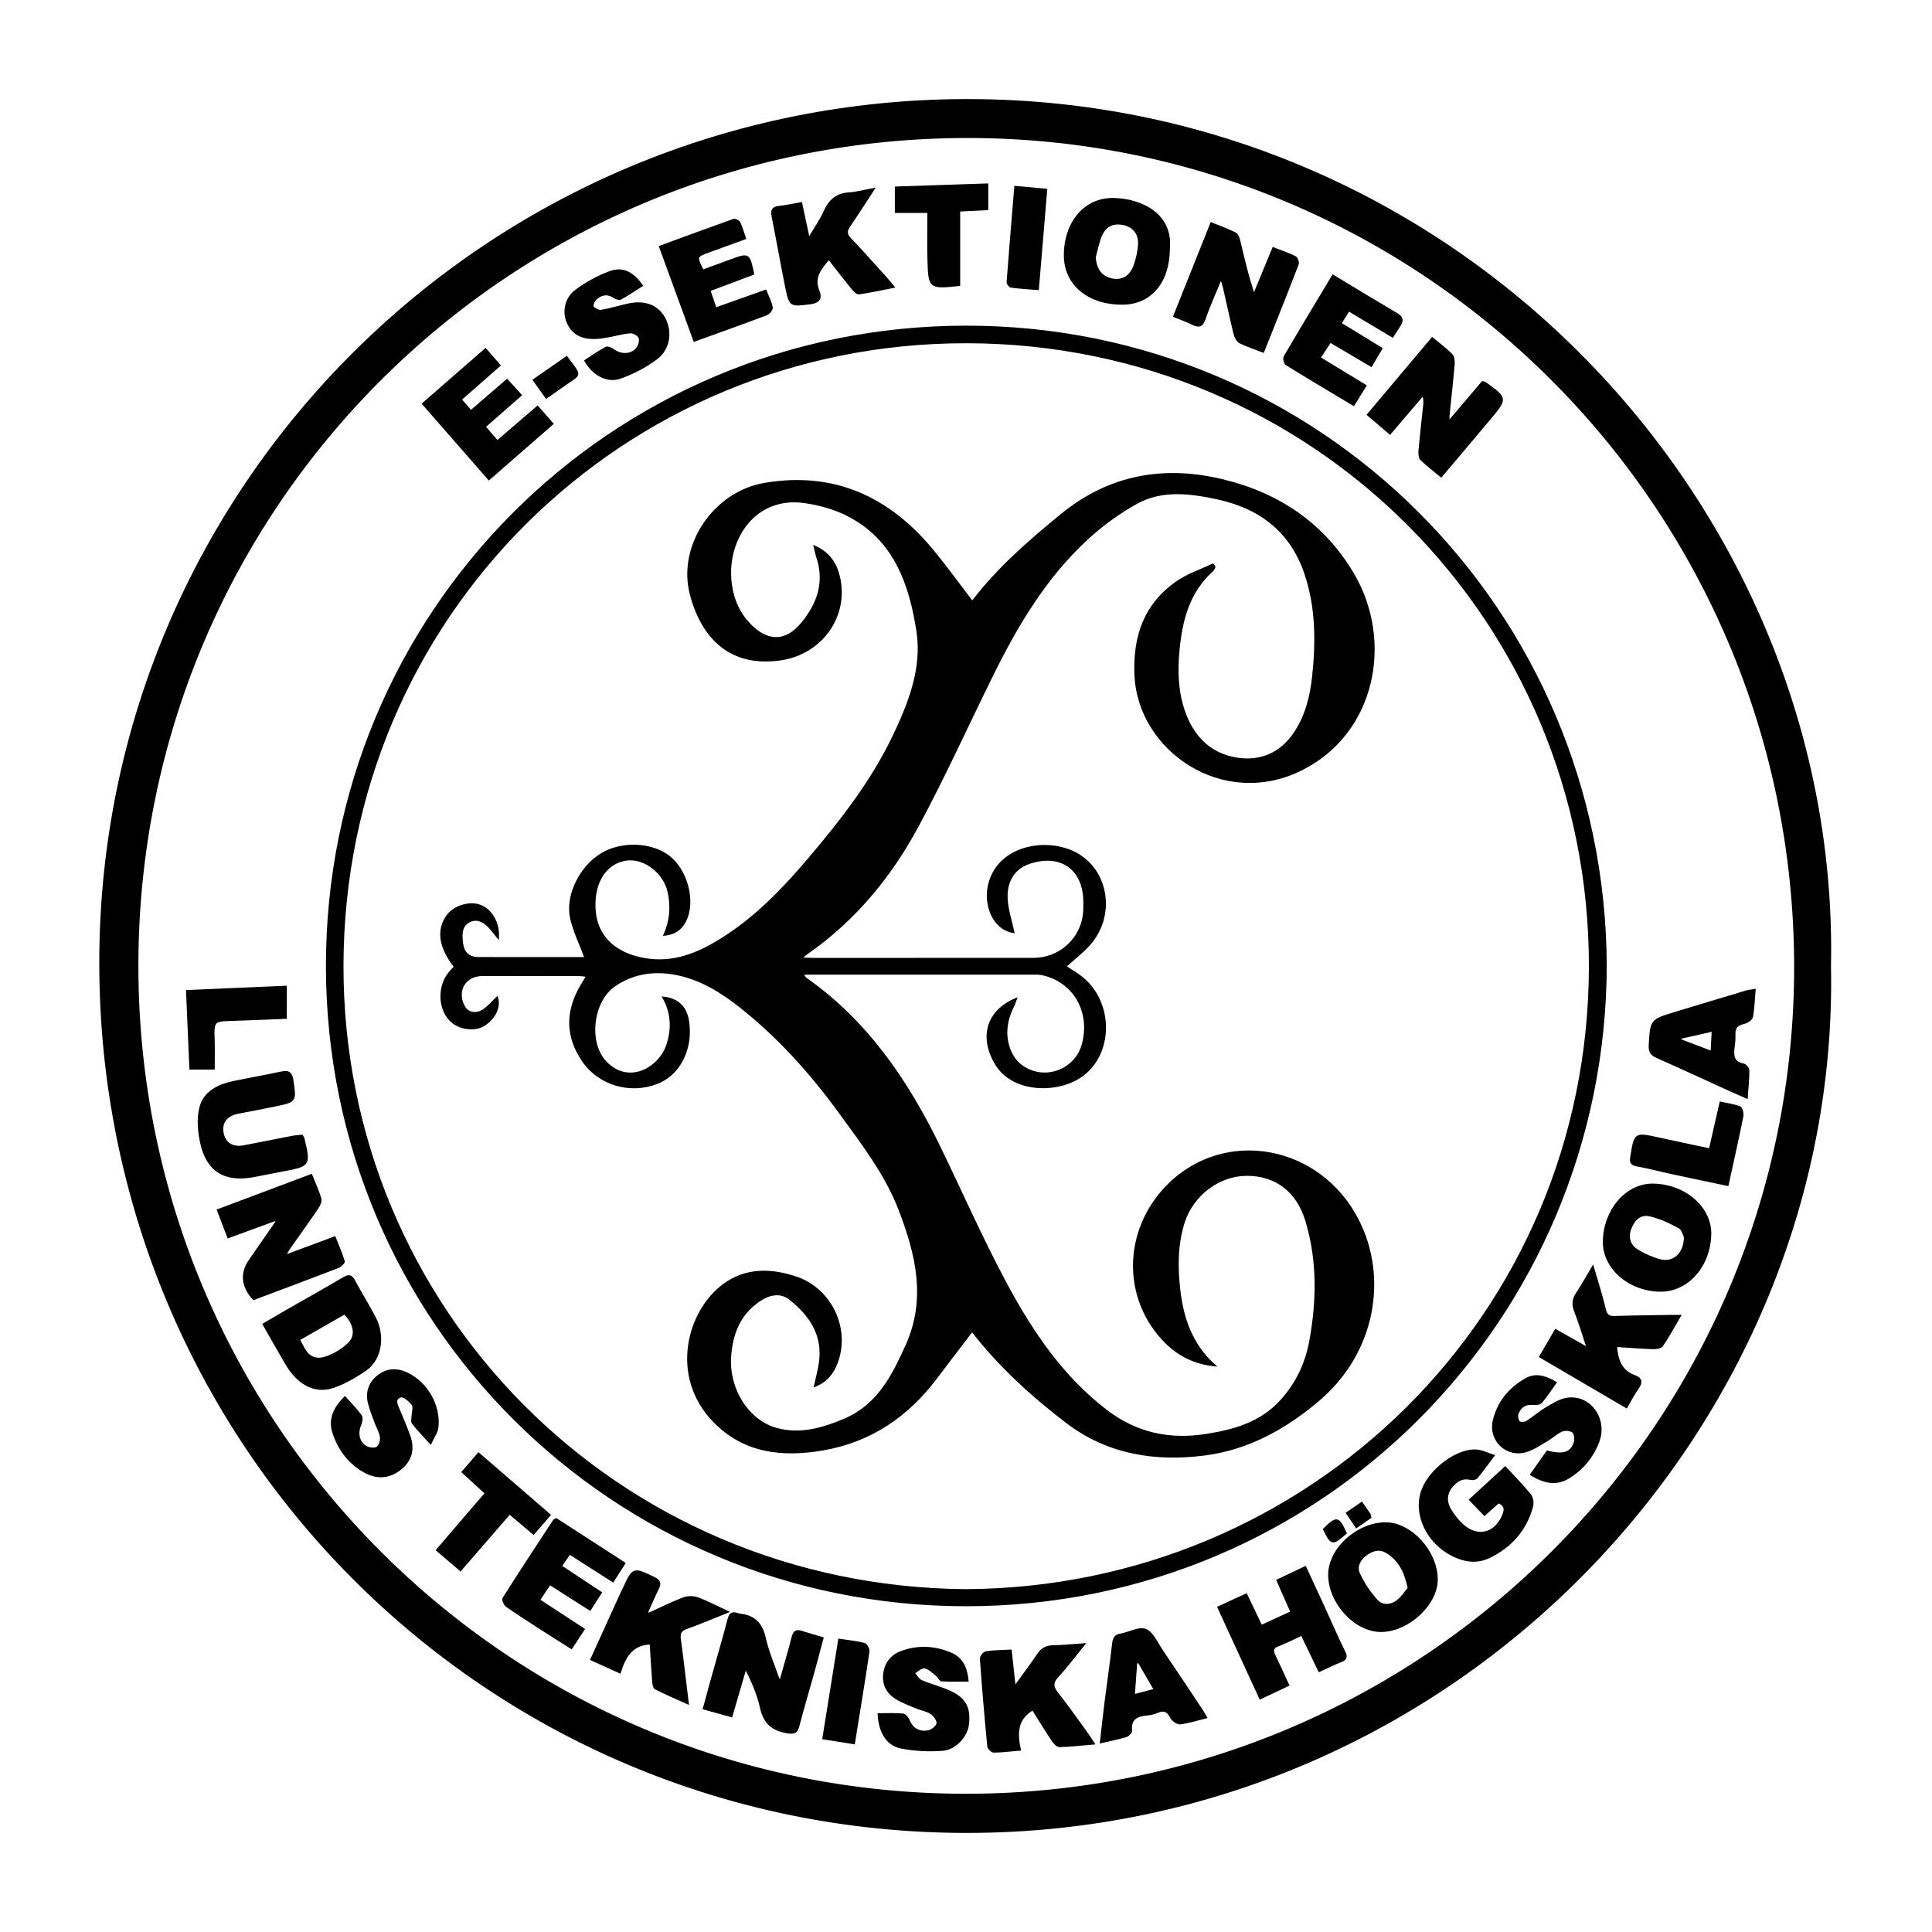 <svg xmlns="http://www.w3.org/2000/svg" fill="none" viewBox="0 0 1000 1000" stroke="currentColor">
  <path d="M947.22,500.14c4.66,237.38-192.83,448.26-447.16,448.08C251.47,948.04,51.77,747.58,51.89,498.1
		C52,251.31,253.42,51.2,501.86,51.78C755.85,52.37,952.01,263.37,947.22,500.14z M500.3,928.95
		c237.17-0.17,429.38-192.58,428.84-429.29C928.61,262.43,736.62,70.55,500.16,70.93C262.63,71.3,71.05,262.92,71.13,500.04
		C71.21,737.28,263.17,929.12,500.3,928.95z" fill="currentColor"/>
  <path d="M831.16,499.78c-0.53,182.84-147.11,331.06-331.12,331.11C317.69,830.93,169.4,684.28,169.2,500.19
		C169,317.83,315.49,169.11,500.15,169.06C683.06,169.02,830.26,316.04,831.16,499.78z M499.9,823.04
		c177.91-0.94,322.78-142.23,323.01-322.82c0.22-178.62-142.51-322.83-322.6-323.06c-178.08-0.23-322.71,142.1-323.02,322.59
		C176.98,677.16,318.9,821.6,499.9,823.04z" fill="currentColor"/>
  <path d="M653.85,182.02c-4.39-1.69-8.36-2.94-12.02-4.78c-1.33-0.67-2.4-2.66-2.79-4.24c-1.96-7.91-3.65-15.9-5.46-23.85
		c-0.28-1.22-0.71-2.41-1.55-5.18c-3.23,7.89-6.19,14.29-8.43,20.92c-1.35,3.99-3.1,4.42-6.51,2.68c-2.79-1.42-5.78-2.43-9.34-3.89
		c6.38-15.98,12.67-31.77,19.19-48.11c4.44,1.81,8.47,3.27,12.3,5.14c1.05,0.51,1.82,2.2,2.13,3.49
		c2.24,9.34,4.33,18.71,7.67,28.43c3.26-7.91,6.53-15.83,9.97-24.16c4.09,1.59,7.85,2.84,11.36,4.58c0.88,0.44,1.71,2.73,1.34,3.7
		C666,151.62,660.06,166.42,653.85,182.02z" fill="currentColor"/>
  <path d="M118.14,640.38c-1.81-4.72-3.5-9.13-5.38-14.02c16.27-6.11,32.05-12.05,48.35-18.17c1.75,4.4,3.6,8.28,4.75,12.35
		c0.39,1.37-0.68,3.46-1.62,4.85c-4.77,7.01-9.74,13.89-14.61,20.83c-0.62,0.88-1.08,1.87-2.18,3.82
		c9.04-3.36,17.05-6.34,25.79-9.59c1.66,4.19,3.44,8.22,4.71,12.41c0.2,0.67-1.72,2.52-2.98,3.01
		c-14.55,5.61-29.16,11.06-43.73,16.54c-5.97-6.56-6.61-13.4-1.92-20.14c4.55-6.55,9.1-13.1,13.63-19.66
		c0.07-0.1-0.03-0.32-0.14-1.26C134.69,634.32,126.72,637.24,118.14,640.38z" fill="currentColor"/>
  <path d="M404.12,869.36c2.07-7.34,4.26-14.64,6.14-22.03c0.71-2.76,1.91-3.59,4.57-2.73c3.44,1.1,6.93,2.06,10.94,3.25
		c-1.77,6.6-3.39,12.82-5.11,19.01c-2.44,8.81-5.1,17.55-7.38,26.4c-0.93,3.63-2.47,3.96-6.02,3.37
		c-7.61-1.28-11.72-5.06-13.41-12.75c-1.54-7.01-4.48-13.71-7.95-20.56c-2.39,8.18-4.78,16.37-7.3,25.01
		c-4.81-1.34-9.22-2.56-14.32-3.98c1.33-4.9,2.55-9.49,3.83-14.05c3-10.72,6.15-21.41,8.97-32.17c0.73-2.78,1.85-3.67,4.48-2.79
		c0.47,0.16,0.96,0.31,1.45,0.36c7.29,0.8,11.19,4.6,12.83,12.01c1.63,7.38,4.75,14.43,7.22,21.63
		C403.43,869.34,403.78,869.35,404.12,869.36z" fill="currentColor"/>
  <path d="M708.01,214.64c11.18-13.28,22.07-26.21,33.31-39.55c3.52,2.92,6.98,5.46,9.96,8.46c1.03,1.04,1.31,3.31,1.17,4.95
		c-0.75,8.78-1.76,17.54-2.65,26.31c-0.08,0.75-0.01,1.51-0.01,3.61c6.43-7.56,12.05-14.18,17.54-20.65
		c0.76,0.21,1.13,0.22,1.38,0.4c11.15,8.01,11.18,8.04,2.37,18.57c-8.21,9.81-16.49,19.56-25.14,29.81
		c-3.67-3.04-7.22-5.69-10.35-8.77c-0.93-0.91-1.02-3.08-0.89-4.61c0.7-7.79,1.61-15.55,2.42-23.33c0.18-1.72,0.26-3.46-0.56-5.52
		c-5.54,6.5-11.09,13.01-17.11,20.07C715.57,221.1,711.99,218.04,708.01,214.64z" fill="currentColor"/>
  <path d="M335.76,835.29c5.96-2.71,11.83-5.66,17.93-7.99c2.18-0.83,5.17-0.86,7.36-0.07c4.93,1.78,9.59,4.3,15.56,7.07
		c-7.93,3.16-14.56,5.99-21.34,8.42c-2.94,1.05-3.77,2.54-3.37,5.55c1.44,10.68,2.66,21.39,4.12,33.39
		c-6.22-2.81-11.61-5.07-16.8-7.74c-0.87-0.45-1.09-2.61-1.2-4.01c-0.49-6.41-0.84-12.83-1.24-19.23
		c-9.77,0.31-13.36,6.8-15.93,14.96c-5.12-2.32-9.72-4.41-14.8-6.72c5.42-11.93,10.68-23.51,15.95-35.1
		c0.21-0.45,0.48-0.88,0.69-1.33c5.1-11.07,5.04-10.96,15.88-5.76c2.81,1.35,3.33,2.7,2.04,5.36c-1.99,4.09-3.78,8.27-5.66,12.41
		C335.21,834.77,335.49,835.03,335.76,835.29z" fill="currentColor"/>
  <path d="M452.21,97.82c-4.7,7.19-8.47,13.21-12.51,19.04c-1.8,2.6-1.89,4.38,0.44,6.82c6.23,6.48,12.17,13.24,18.21,19.91
		c1.18,1.31,2.28,2.69,4.17,4.93c-6.62,1.3-12.2,2.54-17.84,3.35c-1.01,0.14-2.53-1.34-3.4-2.41c-4.08-5.01-8.02-10.13-12.26-15.54
		c-4.34,5.05-8.24,9.58-5.4,16.55c1.62,4,0.23,5.97-4.34,6.54c-10.26,1.27-10.36,1.51-12.44-8.76c-2.44-12.07-4.54-24.2-6.97-36.27
		c-0.64-3.21,0.14-4.6,3.49-4.93c3.61-0.36,7.18-1.19,11.33-1.92c1.27,5.92,2.47,11.53,3.95,18.44c3.1-5.3,6.09-9.56,8.21-14.22
		c2.58-5.66,6.27-8.93,12.68-9.29C443.27,99.85,446.97,98.78,452.21,97.82z" fill="currentColor"/>
  <path d="M561.15,851.05c-5.12,6.28-9.13,11.73-13.72,16.64c-3.05,3.28-2.65,5.57-0.08,8.83c5.44,6.92,10.5,14.15,15.69,21.27
		c0.92,1.26,1.72,2.62,3.06,4.67c-6.53,0.55-12.08,1.21-17.65,1.35c-1.18,0.03-2.73-1.6-3.55-2.83
		c-3.56-5.35-6.91-10.84-10.32-16.24c-8.63,5-8.43,12.63-6.7,20.89c-5.01,0.43-9.27,0.99-13.53,1.02
		c-0.98,0.01-2.74-1.71-2.84-2.76c-1.45-15.06-2.74-30.14-3.82-45.23c-0.08-1.14,1.58-3.31,2.67-3.48
		c4.06-0.62,8.22-0.61,12.8-0.86c0.64,5.92,1.26,11.59,2.05,18.84c4.61-6.39,8.48-11.47,12.02-16.77c1.95-2.93,4.32-4.25,7.82-4.32
		C549.85,851.98,554.65,851.49,561.15,851.05z" fill="currentColor"/>
  <path d="M869.55,681.07c-3.46,5.9-6.1,10.85-9.25,15.44c-0.73,1.07-3.21,1.38-4.85,1.32c-6.29-0.22-12.56-0.74-18.99-1.15
		c0.57,7.3,2.52,13.06,9.7,15.61c3.25,1.15,3.79,3.1,1.65,6.08c-2.12,2.94-3.74,6.22-5.96,10c-14.92-8.74-29.59-17.32-44.68-26.16
		c2.72-4.68,5.2-8.92,8.01-13.75c5.22,2.94,10.19,5.75,16.57,9.35c-2.44-7.32-4.22-13.39-6.52-19.26c-1.29-3.3-1.11-5.93,0.83-8.86
		c2.79-4.21,5.22-8.65,8.39-13.98c2.36,8.13,4.61,15.02,6.27,22.05c0.74,3.14,2.05,3.99,5.07,3.89c9.48-0.32,18.96-0.4,28.45-0.56
		C865.55,681.05,866.84,681.07,869.55,681.07z" fill="currentColor"/>
  <path d="M675.61,811.14c3.29,7.1,6.43,13.84,9.53,20.61c3.53,7.7,6.85,15.52,10.63,23.1c1.49,2.99,0.77,4.05-2,5.13
		c-3.54,1.37-6.93,3.1-10.94,4.93c-3.07-6.38-5.99-12.44-9.04-18.78c-4.33,1.99-8.31,4.02-12.45,5.64
		c-2.88,1.13-2.81,2.7-1.69,5.03c2.37,4.93,4.61,9.91,7.16,15.42c-4.83,2.27-9.41,4.43-14.53,6.84
		c-7.22-15.69-14.33-31.16-21.67-47.12c4.96-2.29,9.41-4.34,14.45-6.66c2.61,5.47,5.08,10.63,7.78,16.29
		c5.25-2.41,10.17-4.67,15.59-7.16c-2.43-5.51-4.74-10.75-7.24-16.44C665.88,815.75,670.33,813.65,675.61,811.14z" fill="currentColor"/>
  <path d="M136.41,685.44c3.5-2.05,6.6-3.91,9.73-5.71c10.54-6.04,21.14-11.97,31.6-18.13c2.51-1.48,3.94-1.71,5.49,1.19
		c3.52,6.6,7.55,12.94,10.98,19.59c4.2,8.13,3.81,20.76-5.36,26.94c-5.03,3.39-10.46,6.54-16.16,8.52
		c-8.03,2.79-15.05-0.17-20.61-6.42c-1.54-1.73-2.86-3.69-4.03-5.69C144.19,699.14,140.44,692.49,136.41,685.44z M154.74,693.35
		c2.56,4.49,3.9,9.4,9.8,9.89c5.06,0.42,15.8-5.96,17.87-10.43c1.73-3.74,0.19-8.77-4.11-12.94
		C170.64,684.25,162.92,688.67,154.74,693.35z" fill="currentColor"/>
  <path d="M687.96,814.89c0.1-13.35,14.9-26.62,29.5-26.44c13.07,0.16,26.33,14.93,26.23,29.22c-0.09,12.92-15.06,26.62-29.02,26.55
		C701.26,844.15,687.85,829.43,687.96,814.89z M729.13,822.05c-1.78-8.63-4.91-14.63-11.25-18.55c-3.76-2.33-7.35-1.34-10.68,1.05
		c-3.44,2.47-5.5,6.23-3.8,9.94c2.29,4.98,5.49,9.74,9.14,13.84c2.76,3.09,7.2,2.98,10.55,0.47
		C725.66,826.89,727.47,823.96,729.13,822.05z" fill="currentColor"/>
  <path d="M859.21,668.08c-16.12-0.25-29.35-11.9-29.09-25.62c0.31-16.22,11.86-29.52,25.48-29.33
		c16.45,0.23,29.93,11.91,29.65,25.7C884.92,655.38,873.41,668.3,859.21,668.08z M872.07,640.2c-0.5-0.9-1.15-3.95-2.93-4.91
		c-4.86-2.62-10.03-5.06-15.37-6.23c-5.05-1.1-8.34,2.55-9.99,7.17c-1.6,4.48-0.27,8.49,3.64,10.89c3.61,2.22,7.65,4.02,11.74,5.13
		C866.11,654.14,872.16,648.96,872.07,640.2z" fill="currentColor"/>
  <path d="M605.05,128.25c0,17.6-9.33,28.85-24.01,28.95c-17.79,0.12-29.97-10.15-29.9-25.21c0.09-16.96,10.47-29.26,25.12-29.03
		C590.75,103.2,606.53,110.98,605.05,128.25z M566.65,133.11c0.5,6.44,3.28,10.26,8.8,11.49c5.29,1.18,9.81-1.37,11.85-7.3
		c1.22-3.56,2.1-7.38,2.25-11.12c0.21-5.52-3.21-9.31-8.26-10.23c-5.44-0.99-9.35,0.92-11.52,6.27
		C568.36,125.7,567.67,129.47,566.65,133.11z" fill="currentColor"/>
  <path d="M773.08,753.43c-3.31,4.37-5.9,7.98-8.73,11.39c-0.55,0.66-2.13,0.93-3.07,0.7c-4.62-1.1-7.77,1.12-10.29,4.47
		c-2.69,3.57-2.59,7.62-0.42,11.3c1.67,2.83,3.78,5.53,6.17,7.78c7.94,7.43,17.41,5.02,21.45-5.19c1.09-2.76,0.82-4.81-2.56-6.3
		c-2.2,1.95-4.53,4.01-7.28,6.45c-2.37-2.46-4.71-4.9-7.45-7.76c6.14-5.65,11.97-11.01,18.19-16.73c4.52,4.9,8.98,9.36,12.92,14.24
		c1.13,1.4,1.5,4.19,1,6.01c-3.31,12.11-10.99,20.78-22.2,26.18c-6.27,3.02-12.65,2.14-18.78-0.89
		c-13.22-6.51-20.24-21.26-15.91-33.49c3.98-11.26,18.99-22.14,28.91-20.74C767.5,751.2,769.87,752.38,773.08,753.43z" fill="currentColor"/>
  <path d="M156.29,587.83c0.44,0.72,0.69,0.97,0.76,1.27c3.31,14.09,3.31,14.09-10.71,16.77c-5.06,0.97-10.12,1.98-15.18,2.93
		c-14.84,2.77-24.02-2.85-27.13-17.58c-1.21-5.71-1.76-12.13-0.4-17.69c2.13-8.7,9.84-11.99,18.04-13.67
		c7.98-1.64,16.01-3.03,23.97-4.75c3.83-0.83,5.2,0.26,5.77,4.26c1.51,10.57,1.75,10.59-8.81,12.82
		c-6.51,1.37-13.06,2.54-19.58,3.83c-5.99,1.19-8.87,5.21-7.72,10.67c1.1,5.23,5.18,7.72,10.95,6.61
		c8.32-1.61,16.63-3.29,24.96-4.88C152.95,588.09,154.74,588.01,156.29,587.83z" fill="currentColor"/>
  <path d="M287.9,786.31c11.52,7.45,23.2,15.01,35.3,22.83c-2,3.14-3.83,5.99-5.95,9.31c-7.61-4.86-14.83-9.47-22.43-14.33
		c-1.49,2.16-2.79,4.03-4.51,6.52c6.87,4.55,13.58,8.99,20.7,13.71c-1.87,2.93-3.61,5.65-5.62,8.8
		c-7.08-4.52-13.76-8.78-20.81-13.27c-1.83,2.73-3.55,5.3-5.56,8.3c7.75,5.07,15.22,9.96,23.13,15.13
		c-2.14,3.25-4.09,6.24-6.38,9.72c-4.83-3.06-9.43-5.92-13.98-8.86c-6.57-4.24-13.17-8.44-19.58-12.9
		c-1.03-0.72-2.08-3.28-1.6-4.03c8.55-13.49,17.33-26.82,26.08-40.18C286.85,786.81,287.24,786.71,287.9,786.31z" fill="currentColor"/>
  <path d="M385.65,123.38c-6.57,2.38-12.63,4.58-18.69,6.79c-6.83,2.49-6.83,2.5-3.21,9.86c4.83-1.76,9.74-3.55,14.65-5.35
		c9.23-3.37,9.23-3.37,11.47,7.08c-7.32,2.74-14.73,5.52-22.66,8.5c1.07,3.11,2.06,6,3.22,9.38c8.72-3.1,17.08-6.07,25.83-9.18
		c1.24,3.15,2.68,5.82,3.22,8.66c0.2,1.02-1.49,3.11-2.75,3.59c-12.1,4.57-24.29,8.9-37.35,13.62
		c-5.9-16.16-11.77-32.23-17.78-48.66c13.14-4.82,25.56-9.43,38.06-13.86c0.78-0.28,2.62,0.56,3,1.35
		C383.83,117.5,384.51,120.09,385.65,123.38z" fill="currentColor"/>
  <path d="M278.24,210.55c2.64,3,4.99,5.68,7.71,8.77c-11,9.6-21.63,18.88-32.89,28.71c-11.35-13-22.56-25.83-34.12-39.06
		c10.85-9.46,21.46-18.7,32.37-28.21c2.52,2.89,4.76,5.47,7.26,8.34c-6.76,5.96-13.22,11.64-20.08,17.68
		c1.84,2.1,3.43,3.92,5.28,6.03c6.22-5.37,12.23-10.55,18.67-16.1c2.41,2.64,4.59,5.03,7.12,7.8c-6.32,5.53-12.3,10.77-18.68,16.36
		c2.17,2.52,4.17,4.84,6.53,7.57C264.42,222.4,271.17,216.61,278.24,210.55z" fill="currentColor"/>
  <path d="M689.92,142.68c11.47,6.91,22.25,13.46,33.11,19.87c2.58,1.52,3.16,3.22,1.59,5.69c-1.21,1.91-2.46,3.81-3.84,5.95
		c-7.67-4.58-14.9-8.9-22.69-13.55c-1.44,2.31-2.7,4.32-4.23,6.78c7.19,4.4,14.06,8.6,21.19,12.96c-1.8,3.03-3.4,5.71-5.33,8.96
		c-7.1-4.18-13.91-8.19-21.19-12.48c-1.71,2.61-3.39,5.17-5.47,8.35c7.9,4.81,15.62,9.5,23.73,14.43
		c-2.18,3.52-4.06,6.56-6.16,9.95c-11.84-7.1-23.4-13.96-34.82-21.03c-0.83-0.52-1.43-3-0.93-3.86
		C673,170.8,681.32,157.02,689.92,142.68z" fill="currentColor"/>
  <path d="M454.75,887.26c4.43,0,8.57-0.23,12.65,0.15c1.12,0.11,2.48,1.89,3.03,3.2c1.9,4.58,5.52,6.28,9.95,5.52
		c1.89-0.32,4.52-2.37,4.84-4.02c0.3-1.56-1.57-4.22-3.21-5.32c-2.27-1.52-5.27-1.92-7.86-3.01c-3.51-1.47-7.12-2.83-10.34-4.81
		c-4.41-2.72-6.75-6.97-6.21-12.24c0.57-5.59,3.7-9.78,8.91-11.7c8.61-3.17,17.35-2.74,25.77,0.89c5.59,2.41,7.92,7.2,8.55,13.97
		c-4.66,0-9.06,0.15-13.42-0.13c-0.89-0.06-1.57-1.88-2.54-2.62c-2-1.54-4-3.69-6.26-4.08c-1.68-0.29-3.77,1.8-5.67,2.82
		c1.28,1.42,2.29,3.46,3.88,4.16c4.85,2.11,10.08,3.37,14.88,5.57c8,3.67,10.39,8.52,9.29,17.28c-0.71,5.67-6.49,12.32-13.04,12.82
		c-7.16,0.55-14.62,0.21-21.65-1.21C459.12,903.05,455.24,896.49,454.75,887.26z" fill="currentColor"/>
  <path d="M332.22,147.8c-3.64,2.3-7.19,4.71-10.94,6.78c-0.77,0.43-2.46-0.13-3.37-0.75c-3.5-2.38-6.74-1.64-9.56,0.88
		c-1.03,0.93-2.05,3.49-1.55,4.16c0.89,1.17,3.07,2.21,4.49,1.98c4.74-0.79,9.36-2.29,14.07-3.29c8.71-1.85,15.36,0.93,18.74,7.64
		c3.41,6.75,2.23,15.47-4.27,20.35c-5.59,4.2-12.1,7.58-18.7,9.94c-6.83,2.44-14.14-1.61-18.17-8.77
		c3.54-2.28,7.02-4.79,10.78-6.75c0.9-0.47,2.93,0.63,4.13,1.45c3.97,2.71,9.3,2.4,12.04-1.34c1.02-1.39,1.69-3.95,1.09-5.35
		c-0.59-1.37-3.06-2.77-4.64-2.69c-3.61,0.18-7.16,1.3-10.75,1.94c-2.45,0.43-4.92,0.92-7.39,0.99c-7.49,0.23-12.02-2.46-14.48-8.3
		c-2.23-5.3-1.05-12.22,4.32-16.23c5.36-4,11.46-7.37,17.74-9.66C322.38,138.39,327.66,141.21,332.22,147.8z" fill="currentColor"/>
  <path d="M792.46,763.23c3-4.23,5.74-8.11,8.42-11.89c8.14,2.02,12.13,0.92,14.07-4.32c0.63-1.7,0.45-4.64-0.65-5.78
		c-1.08-1.13-4.07-1.42-5.71-0.78c-2.72,1.07-4.95,3.31-7.52,4.82c-3.56,2.08-7.06,4.55-10.92,5.79
		c-10.1,3.23-19.46-5.54-16.96-15.91c2.29-9.53,8.24-16.62,16.73-21.39c4.42-2.49,9.33-1.74,15.27,1.82
		c-2.48,3.48-4.75,7.07-7.5,10.26c-0.78,0.9-2.95,0.93-4.45,0.82c-3.94-0.3-6.45,1.65-7.76,4.98c-0.48,1.22-0.06,3.32,0.77,4.34
		c0.54,0.66,2.9,0.62,3.89,0c3.51-2.2,6.64-5.03,10.2-7.13c3.39-2,6.99-4.3,10.75-4.89c11.63-1.82,20.55,10.31,16.3,21.96
		c-2.94,8.05-8.28,14.46-15.59,18.92C805.4,768.74,799.14,767.26,792.46,763.23z" fill="currentColor"/>
  <path d="M624.27,888.92c-5.07,1.24-9.21,2.61-13.45,3.1c-1.44,0.17-3.81-1.53-4.57-2.99c-1.69-3.24-3.54-4.47-7.09-2.93
		c-1.8,0.78-3.83,1.21-5.8,1.39c-5.14,0.47-8.48,2.3-7.89,8.3c0.09,0.89-1.48,2.51-2.57,2.84c-3.95,1.19-8.03,1.98-13.1,3.16
		c0.85-7.33,1.57-14.13,2.43-20.92c1.28-10.06,2.77-20.09,3.9-30.17c0.31-2.79,1.29-4.34,4.04-4.7c0.16-0.02,0.33-0.04,0.49-0.08
		c4.21-0.92,9.25-3.69,12.4-2.27c3.67,1.65,5.79,6.9,8.39,10.72c6.81,10.04,13.51,20.16,20.24,30.26
		C622.51,885.85,623.2,887.13,624.27,888.92z M589.43,860.34c-0.44,0.07-0.88,0.14-1.32,0.22c-0.39,5.42-0.77,10.85-1.21,16.87
		c4.11-1.07,7.19-1.87,10.83-2.82C594.7,869.41,592.06,864.87,589.43,860.34z" fill="currentColor"/>
  <path d="M178.51,723.26c3.11,3.5,5.97,6.31,8.27,9.53c0.71,0.99,0.32,3.25-0.28,4.61c-1.88,4.26-1.06,9.08,2.88,11.45
		c1.56,0.93,4.46,1.3,5.81,0.45c1.33-0.84,2.17-3.65,1.96-5.44c-0.31-2.55-1.82-4.95-2.73-7.44c-1.19-3.27-2.5-6.52-3.4-9.88
		c-1.52-5.69,0.1-10.63,4.67-14.29c4.6-3.69,9.79-3.84,15.02-1.36c10.25,4.87,17.09,16.87,15.7,28.08
		c-0.3,2.43-2.02,4.68-3.56,8.04c-3.59-3.98-6.56-7.05-9.21-10.38c-0.6-0.75-0.16-2.36-0.13-3.58c0.05-2.06,0.98-4.7,0.03-6.04
		c-1.4-1.98-4.62-4.65-6.17-4.16c-3.7,1.16-1.98,4.4-0.84,7.07c1.89,4.42,3.74,8.87,5.37,13.4c2.32,6.46,1.02,12.24-4.29,16.69
		c-5.5,4.62-11.88,5.39-18.18,2.12c-8.51-4.42-14.05-11.81-16.94-20.75C170.33,734.63,173.06,728.75,178.51,723.26z" fill="currentColor"/>
  <path d="M908.19,512.4c-0.45,5.21-0.53,9.71-1.39,14.06c-0.25,1.28-2.58,2.67-4.18,3.06c-3.2,0.77-5.02,2.09-4.86,5.66
		c0.11,2.32-0.11,4.67-0.43,6.97c-0.59,4.35-0.23,7.87,5.17,8.84c1.01,0.18,2.46,2,2.47,3.06c0,4.42-0.47,8.84-0.82,14.1
		c-3.69-1.62-6.55-2.84-9.37-4.13c-12.41-5.65-24.77-11.38-37.23-16.92c-2.83-1.26-3.86-2.81-3.68-6.01
		c0.73-12.95,0.61-12.99,12.79-16.71c12.4-3.79,24.82-7.51,37.25-11.23C904.99,512.82,906.15,512.75,908.19,512.4z M869.88,537.2
		c-0.03,0.38-0.06,0.76-0.08,1.14c5.14,1.95,10.28,3.9,16.11,6.12c0.21-4.08,0.38-7.26,0.57-11.03
		C880.43,534.8,875.16,536,869.88,537.2z" fill="currentColor"/>
  <path d="M263.77,783.35c-8.54,9.85-16.79,19.37-25.43,29.34c-4.06-3.45-7.9-6.72-12.16-10.36c8.47-9.87,16.66-19.43,25.25-29.43
		c-3.95-3.62-7.79-7.14-11.98-10.98c2.8-3.25,5.35-6.23,8.24-9.58c12.38,10.69,24.41,21.08,36.83,31.8
		c-2.91,3.38-5.46,6.33-8.35,9.68C271.86,790.19,267.98,786.91,263.77,783.35z" fill="currentColor"/>
  <path d="M496.49,147.55c-15.41,1.58-15.52,1.59-15.95-13.17c-0.24-8.12-0.04-16.25-0.04-24.68c-6.23,0-11.29,0-16.83,0
		c0-4.1,0-8.01,0-12.66c15.48-0.52,31.19-1.05,47.36-1.59c0,4.18,0,8.24,0,12.84c-4.72,0.23-9.46,0.46-14.54,0.71
		C496.49,121.84,496.49,134.53,496.49,147.55z" fill="currentColor"/>
  <path d="M885.01,594.91c1.85-8.11,3.58-15.69,5.52-24.2c3.44,0.76,6.87,1.18,9.98,2.42c0.96,0.38,1.67,3.15,1.37,4.6
		c-2.36,11.71-4.98,23.36-7.66,35.61c-9.78-2.06-19.14-4-28.48-6.02c-6.17-1.33-12.29-2.96-18.5-4.09
		c-2.9-0.53-3.37-1.67-2.93-4.38c1.97-12.33,1.88-12.31,14.14-9.62C867.05,591.12,875.66,592.92,885.01,594.91z" fill="currentColor"/>
  <path d="M147.96,510.72c0,5.85,0,10.63,0,16.13c-9.15,0.36-18.08,0.78-27.02,1.04c-10.68,0.31-10.63,0.25-10.32,10.75
		c0.14,4.63,0.02,9.27,0.02,14.49c-3.6,0-7.49,0-12.11,0c-0.57-13.04-1.14-26.37-1.74-40.2
		C114.18,512.18,130.87,511.46,147.96,510.72z" fill="currentColor"/>
  <path d="M434.34,848.7c4.89,0.75,9.04,1.12,13.02,2.17c1.05,0.28,2.36,2.75,2.17,4.01c-2.31,15.59-4.88,31.14-7.51,47.43
		c-5.41-0.85-10.37-1.63-15.87-2.5C428.9,882.66,431.57,866.02,434.34,848.7z" fill="currentColor"/>
  <path d="M525.49,96.71c5.5,0.51,10.54,0.98,16.05,1.49c-1.44,17.2-2.84,33.91-4.31,51.45c-4.85-0.4-9.43-0.67-13.96-1.26
		c-0.71-0.09-1.82-1.62-1.76-2.41C522.74,129.76,524.11,113.54,525.49,96.71z" fill="currentColor"/>
  <path d="M293.29,184.86c7.96,10.51,7.15,8.43-1.19,14.4c-2.95,2.11-5.94,4.16-9.34,6.54c-2.23-3.13-4.2-5.9-6.49-9.11
		C282.12,192.63,287.64,188.79,293.29,184.86z" fill="currentColor"/>
  <path d="M704.84,777.9c1.63,2.35,2.86,4.1,4.05,5.87c0.17,0.25,0.17,0.62,0.41,1.61c-2.13,1.49-4.48,3.12-7.23,5.04
		c-1.7-2.52-3.15-4.67-4.9-7.27C699.72,781.4,702.11,779.76,704.84,777.9z" fill="currentColor"/>
  <path d="M696.56,793.55c-6.98,6.06-7.3,6.01-11.28-2.03C691.91,785.01,692.73,785.16,696.56,793.55z" fill="currentColor"/>
  <path d="M421.64,282.87c7.63,3.46,11.08,9.01,12.65,15.83c4.7,20.43-9.33,39.56-30.17,42.6c-26.45,3.87-40.85-11.73-46.58-33.77
		c-6.5-25,11.96-52.66,38.36-57.12c35.81-6.05,64.22,7.17,86.79,34.49c7.07,8.56,13.57,17.6,20.55,26.69
		c13.25-17.43,29.47-31.45,46.08-45.05c24.92-20.42,53.21-25.42,84.05-17.85c29,7.12,52.12,22.91,67.23,48.8
		c20.12,34.48,11.08,81.82-26.99,100.8c-40.55,20.22-84.24-10.02-85.92-48.82c-0.87-20.2,4.92-36.85,21.88-48.44
		c5.5-3.76,12.09-5.91,18.18-8.8c0.28,0.39,0.57,0.77,0.85,1.16c-0.3,0.61-0.45,1.38-0.91,1.8
		c-12.36,10.95-16.16,25.57-17.66,41.15c-1.01,10.53-0.77,21.03,2.59,31.15c4.55,13.69,13.67,23.2,28.16,25.24
		c11.73,1.65,22.01-2.65,29.02-12.84c6.11-8.88,8.71-19.04,9.83-29.54c1.93-18,1.91-35.97-3.95-53.37
		c-7.45-22.11-23.53-34.33-45.92-39.08c-14.09-2.98-28.39-4.78-41.47,2.44c-9.22,5.1-17.99,11.53-25.74,18.68
		c-21.73,20.06-36.51,45.16-49.44,71.43c-12.63,25.67-24.47,51.76-38,76.93c-14.01,26.06-32.56,48.7-57.13,65.85
		c-0.9,0.63-1.7,1.38-3.43,2.79c2.77,0.13,4.51,0.29,6.26,0.29c38,0.01,76,0.01,114-0.02c14.68-0.01,26.3-11.52,26.4-26.08
		c0.01-1.17,0.03-2.33,0.02-3.5c-0.14-16.82-11.84-25.3-27.91-20.24c-8.11,2.56-12.81,9.11-12.24,18.97
		c0.34,5.83,2.31,11.56,3.48,17.02c-10.69-1.79-15.2-14.64-12.53-24.95c5.26-20.37,31.55-24,46.2-15.01
		c15.51,9.52,18.41,31.82,5.75,46.21c-3.68,4.18-8.25,7.59-12.61,11.55c2.42,1.57,5.11,3.13,7.58,4.96
		c17.41,12.91,17.35,41.06-0.18,52.35c-12.46,8.02-34.7,7.49-43.33-6.95c-8.24-13.78-4.48-27.37,10.41-33.53
		c-0.51,1.35-0.78,2.34-1.24,3.24c-3.54,6.95-4.92,14.27-2.5,21.75c1.02,3.16,2.93,6.5,5.4,8.63c11.45,9.86,29.17,4.18,32.99-10.31
		c4.29-16.28-3.95-31.46-19.45-35.76c-1.42-0.39-2.93-0.66-4.4-0.66c-39.5-0.03-79-0.03-118.5-0.01c-0.77,0-1.55,0.13-3.01,0.26
		c1.12,1.23,1.64,2.04,2.36,2.55c31.27,22.08,51.99,52.54,68.48,86.32c11.67,23.91,22.32,48.36,34.93,71.77
		c13.29,24.67,28.9,47.83,51.72,65.31c15.64,11.98,32.88,15.5,51.78,12.51c14.29-2.26,27.98-6.08,38.36-17.31
		c8.3-8.97,13.31-19.62,15.44-31.38c3.76-20.68,4.11-41.47-1.96-61.84c-4.7-15.78-15.91-24.11-31.06-24.05
		c-14.35,0.05-28,10.41-32.48,24.58c-3.59,11.36-3.64,22.92-2.33,34.61c1.7,15.12,6.39,28.82,18.27,39.43
		c-9.91-1.02-18.3-5.08-25.1-11.83c-22.52-22.37-22.04-58.13,0.85-81.24c29.52-29.8,78.89-20.71,98.56,18.12
		c14.99,29.59,8.59,68.07-20.24,92.7c-17.2,14.69-36.64,25.46-59.07,28.37c-25.55,3.31-50.25-0.46-71.54-16.74
		c-18.02-13.78-34.73-28.97-48.95-47.28c-6.3,8.25-12.47,16.24-18.54,24.32c-14.81,19.73-34.01,32.8-58.42,37.05
		c-20.99,3.65-41.06,1.72-56.92-14.82c-22.27-23.23-13.22-56.67,5.28-70.35c11.45-8.47,24.65-8.2,37.7-3.73
		c17.78,6.08,27.36,26.25,20.96,43.76c-1.99,5.44-5.28,9.8-11.4,12.28c0.92-4.22,1.9-7.87,2.48-11.58
		c2.26-14.35-4.65-24.75-15.1-33.22c-5.23-4.23-11.12-2.81-16.27,0.68c-10.22,6.92-14.21,17.22-14.99,29.08
		c-1.1,16.83,9.19,33.32,24.2,37.35c12.1,3.25,23.67-0.07,34.94-4.85c17.31-7.34,24.95-22.43,32.12-38.34
		c10.87-24.15,5.26-47.18-3.55-70.19c-7.13-18.61-19.21-34.19-30.74-50.07c-15.04-20.7-32.01-39.68-52.22-55.54
		c-9.36-7.34-19.52-13.59-31.24-16.19c-11.74-2.6-23.24-1.37-33.48,5.73c-11.37,7.88-14.05,29.21-4.65,39.34
		c11.7,12.62,27.98,3.77,32.11-8.74c2.72-8.24,2.4-16.63-2.07-24.46c7.51,0.81,11.82,5.01,12.88,12.59
		c2,14.23-4.65,27.2-16.25,31.68c-13.86,5.36-29.89,0.65-38.19-11.43c-8.89-12.92-8.67-26.11-0.67-39.38
		c0.83-1.38,1.65-2.76,2.79-4.66c-1.82-0.19-3.06-0.43-4.3-0.43c-16.67-0.03-33.33-0.05-50-0.01c-9.09,0.02-13.84,8.28-9.46,16.31
		c1.84,3.37,6.04,4.45,10.01,1.91c2.7-1.73,4.81-4.39,7.13-6.57c1.47,4.89-1.1,10.48-6.65,14.14c-4.4,2.9-11.81,2.25-16.38-1.43
		c-6.93-5.58-7.8-17.8-1.78-25.34c0.93-1.16,1.99-2.22,2.98-3.3c-7.93-10.2-9.21-18.97-3.91-26.4c3.35-4.69,11.12-7.21,16.57-5.36
		c5.96,2.02,10.13,8.8,9.65,16.64c-1.68-2.06-2.9-3.7-4.25-5.2c-2.9-3.23-6.65-5.24-10.67-3.14c-4.56,2.38-4.18,7.28-3.61,11.58
		c0.59,4.46,3.31,7.27,8.06,7.31c10.83,0.09,21.67,0.04,32.5,0.04c7.93,0,15.86,0,23.28,0c-2.64-7.1-5.95-13.67-7.5-20.64
		c-2.62-11.83,4.96-26.69,15.86-33.23c10.41-6.25,25.99-5.59,34.93,1.47c8.25,6.51,12.55,20.37,9.43,30.35
		c-1.89,6.03-5.83,9.43-11.88,9.99c3.23-7.21,3.78-14.61,2.14-22.13c-2.12-9.74-11.82-17.51-20.84-16.85
		c-9.48,0.69-16.19,8.64-17.29,19.46c-2.06,20.25,10.85,29.59,25.91,32.12c14.93,2.51,27.52-2.79,39.6-10.32
		c17.74-11.07,32.06-25.99,45.44-41.78c16.49-19.46,32.23-39.63,43.34-62.72c8.26-17.17,15.57-35.51,12.64-54.76
		c-3.77-24.74-11.93-48.24-36.75-60.54c-6.58-3.26-14.08-5.28-21.38-6.36c-25.19-3.76-39.52,17.51-38.79,37.9
		c0.36,10.17,3.67,19.26,11.19,26.45c8.83,8.43,18.05,7.9,25.84-1.49c8.62-10.39,12.54-21.85,7.77-35.22
		C422.37,286.4,422.18,285.12,421.64,282.87z" fill="currentColor"/>
</svg>
